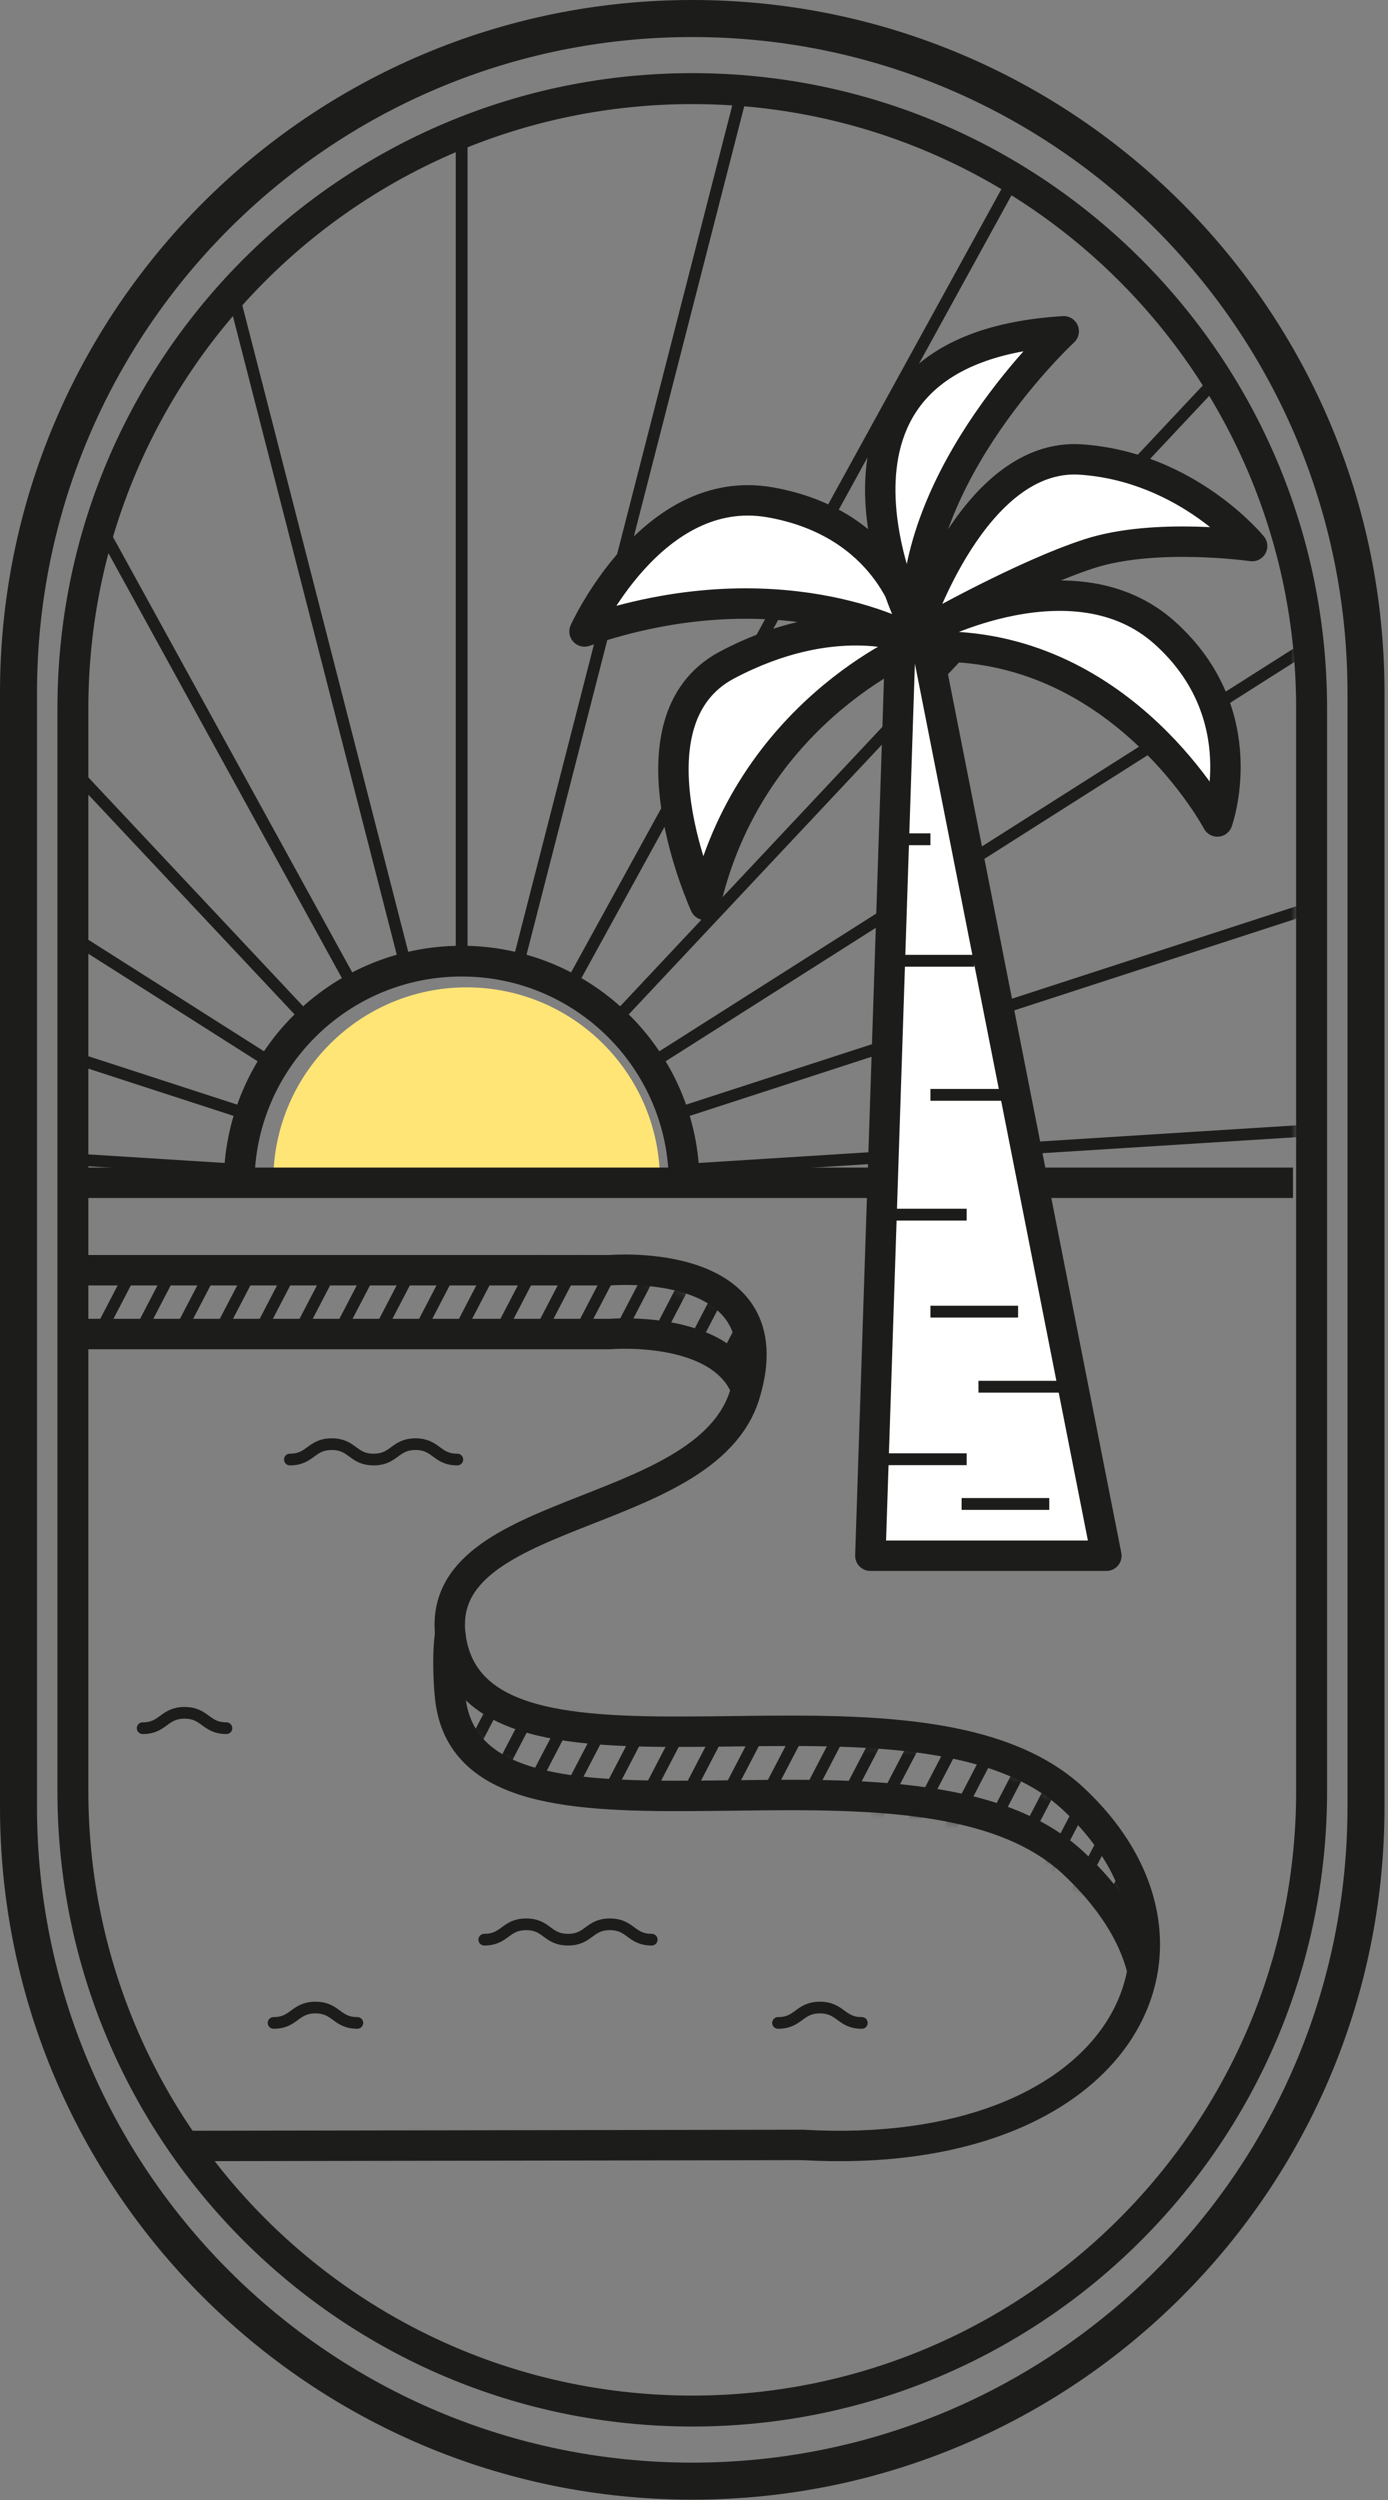 <svg width="150" height="270" viewBox="0 0 150 270" fill="none" xmlns="http://www.w3.org/2000/svg">
<rect x="0" y="0" width="150" height="270" fill="#808080" stroke="none"/>
<path d="M29.536 127.527C29.536 115.989 38.89 106.635 50.428 106.635C61.966 106.635 71.32 115.989 71.32 127.527" fill="#FFE576"/>
<path d="M8.814 127.74H139.732" stroke="#1C1C1B" stroke-width="3.286" stroke-miterlimit="10"/>
<mask id="mask0_12_29" style="mask-type:luminance" maskUnits="userSpaceOnUse" x="8" y="9" width="133" height="252">
<path d="M74.607 260.352C38.271 260.352 8.814 230.896 8.814 194.559V75.266C8.814 38.93 38.27 9.473 74.607 9.473C110.943 9.473 140.4 38.929 140.4 75.266V194.56C140.4 230.896 110.943 260.352 74.607 260.352Z" fill="white"/>
</mask>
<g mask="url(#mask0_12_29)">
<path d="M25.841 127.853C25.841 114.571 36.608 103.803 49.891 103.803C63.173 103.803 73.941 114.57 73.941 127.853" stroke="#1C1C1B" stroke-width="3.32" stroke-miterlimit="10"/>
<path d="M49.89 103.803V-44.961" stroke="#1C1C1B" stroke-width="1.277" stroke-miterlimit="10"/>
<path d="M43.909 104.558L6.913 -39.532" stroke="#1C1C1B" stroke-width="1.277" stroke-miterlimit="10"/>
<path d="M38.304 106.778L-33.363 -23.585" stroke="#1C1C1B" stroke-width="1.277" stroke-miterlimit="10"/>
<path d="M33.427 110.321L-68.409 1.877" stroke="#1C1C1B" stroke-width="1.277" stroke-miterlimit="10"/>
<path d="M29.585 114.966L-96.021 35.254" stroke="#1C1C1B" stroke-width="1.277" stroke-miterlimit="10"/>
<path d="M27.018 120.421L-114.465 74.45" stroke="#1C1C1B" stroke-width="1.277" stroke-miterlimit="10"/>
<path d="M25.888 126.342L-122.582 117.001" stroke="#1C1C1B" stroke-width="1.277" stroke-miterlimit="10"/>
<path d="M73.893 126.342L222.363 117.001" stroke="#1C1C1B" stroke-width="1.277" stroke-miterlimit="10"/>
<path d="M72.763 120.421L214.246 74.45" stroke="#1C1C1B" stroke-width="1.277" stroke-miterlimit="10"/>
<path d="M70.196 114.966L195.802 35.254" stroke="#1C1C1B" stroke-width="1.277" stroke-miterlimit="10"/>
<path d="M66.354 110.321L168.189 1.877" stroke="#1C1C1B" stroke-width="1.277" stroke-miterlimit="10"/>
<path d="M61.476 106.778L133.144 -23.585" stroke="#1C1C1B" stroke-width="1.277" stroke-miterlimit="10"/>
<path d="M55.871 104.558L92.867 -39.532" stroke="#1C1C1B" stroke-width="1.277" stroke-miterlimit="10"/>
</g>
<mask id="mask1_12_29" style="mask-type:luminance" maskUnits="userSpaceOnUse" x="8" y="9" width="133" height="252">
<path d="M74.607 260.352C38.271 260.352 8.814 230.896 8.814 194.559V75.266C8.814 38.93 38.27 9.473 74.607 9.473C110.943 9.473 140.4 38.929 140.4 75.266V194.56C140.4 230.896 110.943 260.352 74.607 260.352Z" fill="white"/>
</mask>
<g mask="url(#mask1_12_29)">
<path d="M97.703 57.265L94.059 168.019H119.566L97.703 57.265Z" fill="white" stroke="#1C1C1B" stroke-width="3.286" stroke-miterlimit="10" stroke-linejoin="round"/>
<path d="M94.993 157.599H104.467" stroke="#1C1C1B" stroke-width="1.277" stroke-miterlimit="10"/>
<path d="M105.742 149.765H115.216" stroke="#1C1C1B" stroke-width="1.277" stroke-miterlimit="10"/>
<path d="M94.993 131.181H104.467" stroke="#1C1C1B" stroke-width="1.277" stroke-miterlimit="10"/>
<path d="M100.55 118.245H110.024" stroke="#1C1C1B" stroke-width="1.277" stroke-miterlimit="10"/>
<path d="M95.813 103.761H105.287" stroke="#1C1C1B" stroke-width="1.277" stroke-miterlimit="10"/>
<path d="M96.619 90.643H100.55" stroke="#1C1C1B" stroke-width="1.277" stroke-miterlimit="10"/>
<path d="M103.92 162.428H113.394" stroke="#1C1C1B" stroke-width="1.277" stroke-miterlimit="10"/>
<path d="M100.55 141.657H110.024" stroke="#1C1C1B" stroke-width="1.277" stroke-miterlimit="10"/>
<path d="M98.698 69.741C98.698 69.741 80.921 76.959 76.197 97.727C76.197 97.727 67.106 77.885 78.568 71.821C90.031 65.757 98.091 68.868 98.091 68.868C98.091 68.868 84.054 61.044 63.168 68.197C63.168 68.197 70.482 52.003 83.233 54.252C95.983 56.501 98.327 66.594 98.327 66.594C98.327 66.594 84.311 37.654 114.954 35.782C114.954 35.782 98.305 51.146 99.057 67.803C99.057 67.803 105.239 48.85 116.795 49.627C128.351 50.404 135.317 58.976 135.317 58.976C135.317 58.976 124.9 57.483 117.75 59.789C110.6 62.094 100.27 67.949 100.27 67.949C100.27 67.949 116.09 59.535 125.904 68.373C135.718 77.21 131.56 88.719 131.56 88.719C131.56 88.719 121.53 69.853 101.533 69.824L98.698 69.741Z" fill="white" stroke="#1C1C1B" stroke-width="3.286" stroke-miterlimit="10" stroke-linejoin="round"/>
</g>
<path d="M19.314 231.766L86.753 231.652C120.945 233.596 133.152 210.335 116.026 194.302C98.9 178.269 52.408 196.509 48.791 177.358C45.969 162.418 76.216 164.604 80.498 150.575C85.089 135.531 65.922 137.184 65.922 137.184H8.814" stroke="#1C1C1B" stroke-width="3.286" stroke-miterlimit="10"/>
<path d="M80.712 150.206C78.085 143.028 65.922 144.076 65.922 144.076H8.814" stroke="#1C1C1B" stroke-width="3.286" stroke-miterlimit="10"/>
<path d="M48.791 175.9C48.301 177.389 48.409 182.271 48.791 184.292C52.408 203.443 98.9 185.203 116.026 201.236C119.837 204.804 122.433 208.73 123.42 212.656" stroke="#1C1C1B" stroke-width="3.286" stroke-miterlimit="10"/>
<mask id="mask2_12_29" style="mask-type:luminance" maskUnits="userSpaceOnUse" x="9" y="136" width="73" height="13">
<path d="M9.325 137.533L9.508 143.409L75.189 144.626L81.247 148.419L79.091 140.74L63.665 136.348L9.325 137.533Z" fill="white"/>
</mask>
<g mask="url(#mask2_12_29)">
<path d="M19.991 126.222L4.381 156.193" stroke="#1C1C1B" stroke-width="1.264" stroke-miterlimit="10"/>
<path d="M24.298 126.222L8.688 156.193" stroke="#1C1C1B" stroke-width="1.264" stroke-miterlimit="10"/>
<path d="M28.605 126.222L12.995 156.193" stroke="#1C1C1B" stroke-width="1.264" stroke-miterlimit="10"/>
<path d="M34.222 123.706L17.302 156.193" stroke="#1C1C1B" stroke-width="1.264" stroke-miterlimit="10"/>
<path d="M37.219 126.222L21.609 156.193" stroke="#1C1C1B" stroke-width="1.264" stroke-miterlimit="10"/>
<path d="M41.526 126.222L25.916 156.193" stroke="#1C1C1B" stroke-width="1.264" stroke-miterlimit="10"/>
<path d="M45.833 126.222L28.968 158.602" stroke="#1C1C1B" stroke-width="1.264" stroke-miterlimit="10"/>
<path d="M50.14 126.222L34.53 156.193" stroke="#1C1C1B" stroke-width="1.264" stroke-miterlimit="10"/>
<path d="M54.447 126.222L38.838 156.193" stroke="#1C1C1B" stroke-width="1.264" stroke-miterlimit="10"/>
<path d="M58.754 126.222L43.145 156.193" stroke="#1C1C1B" stroke-width="1.264" stroke-miterlimit="10"/>
<path d="M63.239 126.222L47.629 156.193" stroke="#1C1C1B" stroke-width="1.264" stroke-miterlimit="10"/>
<path d="M67.546 126.222L51.937 156.193" stroke="#1C1C1B" stroke-width="1.264" stroke-miterlimit="10"/>
<path d="M71.853 126.222L56.244 156.193" stroke="#1C1C1B" stroke-width="1.264" stroke-miterlimit="10"/>
<path d="M77.471 123.706L60.551 156.193" stroke="#1C1C1B" stroke-width="1.264" stroke-miterlimit="10"/>
<path d="M80.468 126.222L64.858 156.193" stroke="#1C1C1B" stroke-width="1.264" stroke-miterlimit="10"/>
<path d="M84.775 126.222L69.165 156.193" stroke="#1C1C1B" stroke-width="1.264" stroke-miterlimit="10"/>
<path d="M89.082 126.222L72.217 158.602" stroke="#1C1C1B" stroke-width="1.264" stroke-miterlimit="10"/>
<path d="M93.389 126.222L77.779 156.193" stroke="#1C1C1B" stroke-width="1.264" stroke-miterlimit="10"/>
</g>
<mask id="mask3_12_29" style="mask-type:luminance" maskUnits="userSpaceOnUse" x="47" y="181" width="77" height="29">
<path d="M123.42 209.485L109.918 197.313L81.976 193.401L57.43 193.05L47.966 185.01L48.463 181.366L54.647 185.253L76.206 187.011L105.318 188.802L119.387 197.035L123.42 209.485Z" fill="white"/>
</mask>
<g mask="url(#mask3_12_29)">
<path d="M52.13 178.416L36.52 208.387" stroke="#1C1C1B" stroke-width="1.264" stroke-miterlimit="10"/>
<path d="M56.437 178.416L40.827 208.387" stroke="#1C1C1B" stroke-width="1.264" stroke-miterlimit="10"/>
<path d="M60.744 178.416L45.134 208.387" stroke="#1C1C1B" stroke-width="1.264" stroke-miterlimit="10"/>
<path d="M66.362 175.9L49.442 208.387" stroke="#1C1C1B" stroke-width="1.264" stroke-miterlimit="10"/>
<path d="M69.358 178.416L53.749 208.387" stroke="#1C1C1B" stroke-width="1.264" stroke-miterlimit="10"/>
<path d="M73.665 178.416L58.056 208.387" stroke="#1C1C1B" stroke-width="1.264" stroke-miterlimit="10"/>
<path d="M77.973 178.416L61.108 210.796" stroke="#1C1C1B" stroke-width="1.264" stroke-miterlimit="10"/>
<path d="M82.28 178.416L66.67 208.387" stroke="#1C1C1B" stroke-width="1.264" stroke-miterlimit="10"/>
<path d="M86.587 178.416L70.977 208.387" stroke="#1C1C1B" stroke-width="1.264" stroke-miterlimit="10"/>
<path d="M90.894 178.416L75.284 208.387" stroke="#1C1C1B" stroke-width="1.264" stroke-miterlimit="10"/>
<path d="M95.379 178.416L79.769 208.387" stroke="#1C1C1B" stroke-width="1.264" stroke-miterlimit="10"/>
<path d="M99.686 178.416L84.076 208.387" stroke="#1C1C1B" stroke-width="1.264" stroke-miterlimit="10"/>
<path d="M103.993 178.416L88.383 208.387" stroke="#1C1C1B" stroke-width="1.264" stroke-miterlimit="10"/>
<path d="M109.61 175.9L92.69 208.387" stroke="#1C1C1B" stroke-width="1.264" stroke-miterlimit="10"/>
<path d="M112.607 178.416L96.997 208.387" stroke="#1C1C1B" stroke-width="1.264" stroke-miterlimit="10"/>
<path d="M116.914 178.416L101.304 208.387" stroke="#1C1C1B" stroke-width="1.264" stroke-miterlimit="10"/>
<path d="M121.221 178.416L104.356 210.796" stroke="#1C1C1B" stroke-width="1.264" stroke-miterlimit="10"/>
<path d="M125.528 178.416L109.918 208.387" stroke="#1C1C1B" stroke-width="1.264" stroke-miterlimit="10"/>
<path d="M129.835 178.416L114.226 208.387" stroke="#1C1C1B" stroke-width="1.264" stroke-miterlimit="10"/>
<path d="M134.142 178.416L118.533 208.387" stroke="#1C1C1B" stroke-width="1.264" stroke-miterlimit="10"/>
</g>
<path d="M70.432 209.485C68.172 209.485 68.172 207.825 65.912 207.825C63.65 207.825 63.65 209.485 61.388 209.485C59.124 209.485 59.124 207.825 56.861 207.825C54.597 207.825 54.597 209.485 52.334 209.485" stroke="#1C1C1B" stroke-width="1.264" stroke-miterlimit="10" stroke-linecap="round"/>
<path d="M49.424 157.63C47.164 157.63 47.164 155.97 44.904 155.97C42.642 155.97 42.642 157.63 40.38 157.63C38.116 157.63 38.116 155.97 35.853 155.97C33.59 155.97 33.59 157.63 31.326 157.63" stroke="#1C1C1B" stroke-width="1.264" stroke-miterlimit="10" stroke-linecap="round"/>
<path d="M24.47 186.645C22.207 186.645 22.207 184.985 19.943 184.985C17.68 184.985 17.68 186.645 15.416 186.645" stroke="#1C1C1B" stroke-width="1.264" stroke-miterlimit="10" stroke-linecap="round"/>
<path d="M93.136 218.476C90.873 218.476 90.873 216.816 88.609 216.816C86.346 216.816 86.346 218.476 84.082 218.476" stroke="#1C1C1B" stroke-width="1.264" stroke-miterlimit="10" stroke-linecap="round"/>
<path d="M38.619 218.476C36.355 218.476 36.355 216.816 34.092 216.816C31.828 216.816 31.828 218.476 29.565 218.476" stroke="#1C1C1B" stroke-width="1.264" stroke-miterlimit="10" stroke-linecap="round"/>
<path d="M74.811 260.394C37.845 260.394 7.878 230.427 7.878 193.461V76.504C7.878 39.538 37.845 9.571 74.811 9.571C111.777 9.571 141.744 39.538 141.744 76.504V193.461C141.744 230.427 111.777 260.394 74.811 260.394Z" stroke="#1C1C1B" stroke-width="3.343" stroke-miterlimit="10"/>
<path d="M74.811 267.965C34.598 267.965 2 235.366 2 195.154V74.811C2 34.599 34.599 2 74.811 2C115.023 2 147.622 34.599 147.622 74.811V195.155C147.622 235.367 115.023 267.965 74.811 267.965Z" stroke="#1C1C1B" stroke-width="4" stroke-miterlimit="10"/>
</svg>

